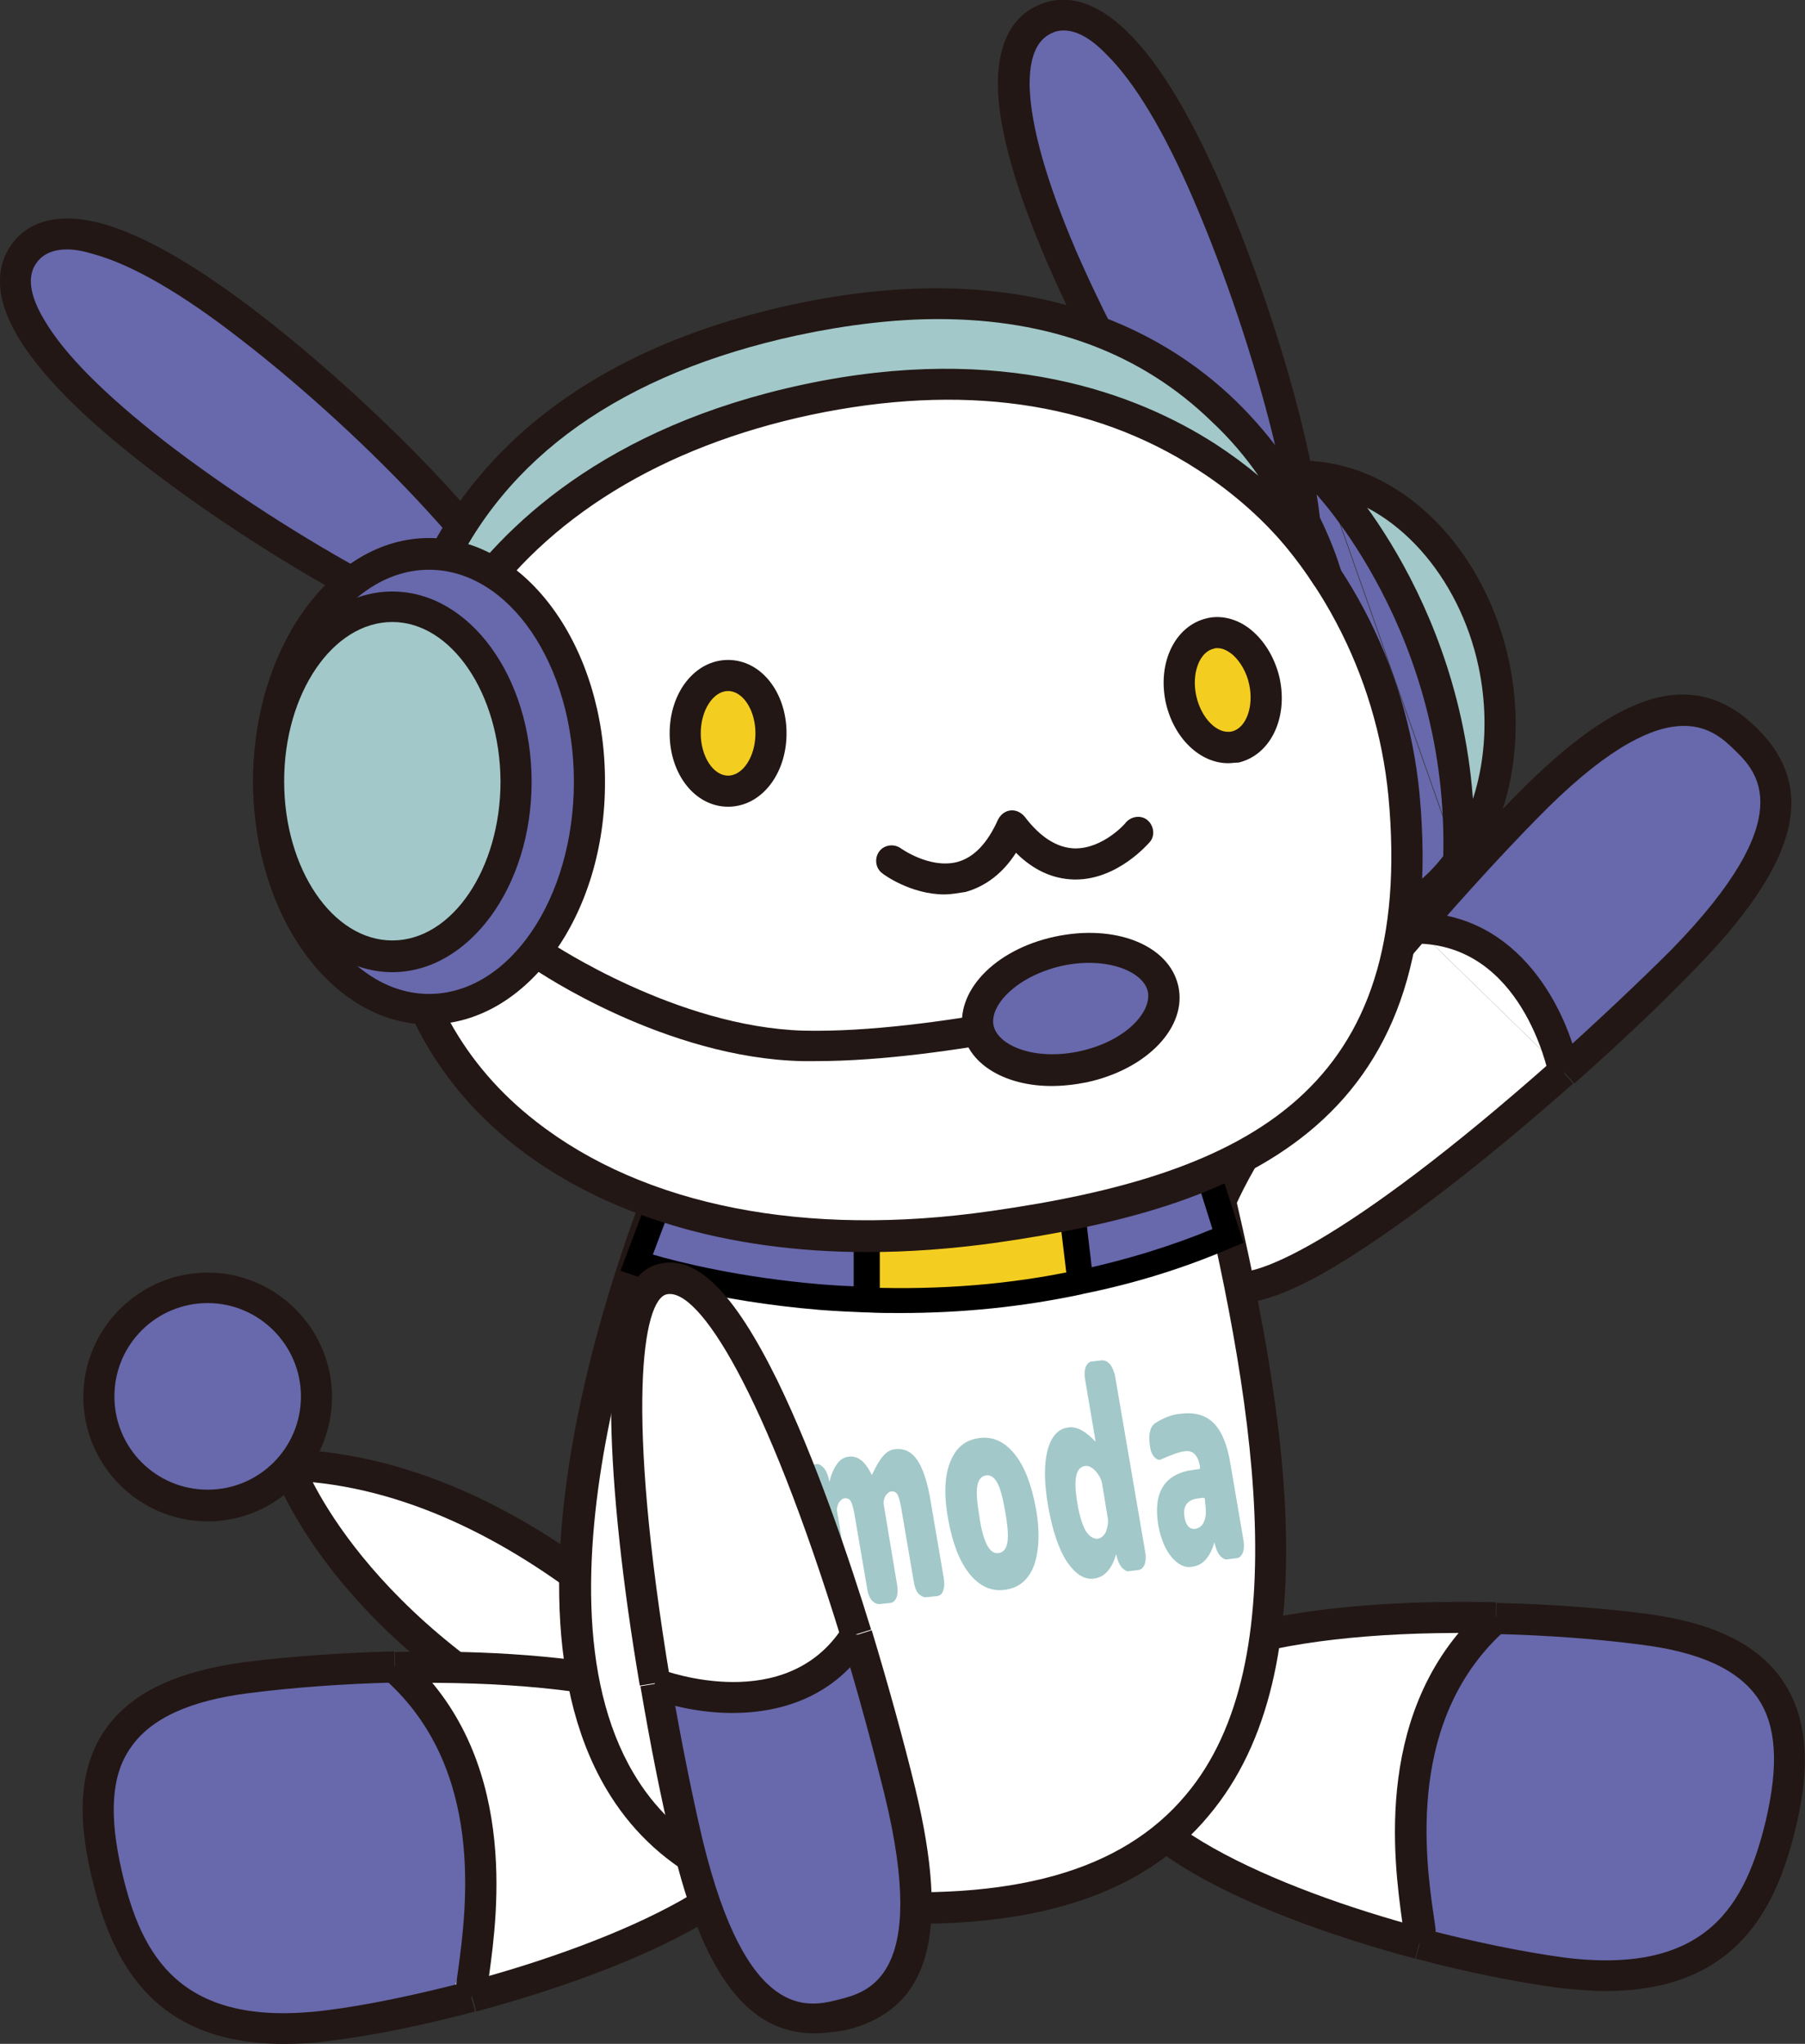<?xml version="1.0" encoding="utf-8"?>
<!-- Generator: Adobe Illustrator 24.2.1, SVG Export Plug-In . SVG Version: 6.00 Build 0)  -->
<svg version="1.1" id="圖層_1" xmlns="http://www.w3.org/2000/svg" xmlns:xlink="http://www.w3.org/1999/xlink" x="0px" y="0px"
	 width="290.3px" height="328.6px" viewBox="0 0 290.3 328.6" style="enable-background:new 0 0 290.3 328.6;" xml:space="preserve"
	>
<rect x="0" y="0" width="290.3" height="328.6" fill="#333333" stroke="none"/>
<style type="text/css">
	.st0{fill:#FFFFFF;}
	.st1{fill:#221714;}
	.st2{fill:#6868AC;}
	.st3{fill:#F4CD21;}
	.st4{fill:#A2C8C9;}
</style>
<g>
	<g>
		<path class="st0" d="M132,294.3c0,0-37-57.2-85.7-58.8C46.3,235.6,60.7,277.7,132,294.3z"/>
		<path class="st1" d="M132,296.8c-0.2,0-0.4,0-0.6-0.1c-71.9-16.7-86.9-58.6-87.5-60.4c-0.3-0.8-0.1-1.6,0.4-2.3s1.3-1,2.1-1
			c49.5,1.6,86.2,57.5,87.7,59.9c0.6,0.9,0.5,2-0.1,2.8C133.6,296.4,132.8,296.8,132,296.8z M50.3,238.3c5.1,9.9,23.8,38,75.7,51.9
			C115.9,276.7,86.5,241.9,50.3,238.3z"/>
	</g>
	<g>
		<circle class="st2" cx="33.4" cy="224.5" r="17.5"/>
		<path class="st1" d="M33.4,244.6c-11,0-20-9-20-20s9-20,20-20s20,9,20,20S44.4,244.6,33.4,244.6z M33.4,209.5c-8.3,0-15,6.7-15,15
			s6.7,15,15,15s15-6.7,15-15C48.4,216.3,41.7,209.5,33.4,209.5z"/>
	</g>
	<g id="XMLID_00000039833388311670155000000013855023860780407961_">
		<g>
			<path class="st2" d="M39.8,269.7c-24.2,3.1-26.2,16.3-22.6,31.7c3.6,15.4,11.5,27.3,35.7,24.2c6.2-0.8,14.4-2.4,22.9-4.7
				c-1.1-1.7,7.4-30.5-12.4-52.9C54.4,268.2,46,268.9,39.8,269.7z"/>
			<path class="st0" d="M63.5,268c0,0,22.3,22.3,8.7,53.7c0,0,56.4-13.7,53.7-34.3C123.7,270.7,89.8,267.5,63.5,268z"/>
			<path class="st0" d="M75.9,321L75.9,321C75.9,321,76,321,75.9,321L75.9,321z"/>
		</g>
		<g>
			<path class="st1" d="M76.6,323.4l-1.3-4.8c24-6.4,51.1-18.2,48.2-30.5c-2.7-11.7-25.1-18.2-59.9-17.5l-0.1-5
				c22.2-0.5,60.3,1.6,64.9,21.3C132.9,306.2,93.6,318.8,76.6,323.4z"/>
			<path class="st1" d="M45.6,328.6c-21.6,0-27.8-14-30.8-26.6c-1.6-6.7-3.1-16.4,2.1-23.9c4.1-5.9,11.4-9.4,22.6-10.9
				c7.2-0.9,15.7-1.5,23.9-1.7l0.1,5c-8.1,0.2-16.4,0.8-23.4,1.7c-9.6,1.2-15.9,4.1-19.1,8.8c-3.1,4.4-3.5,10.8-1.4,19.9
				c3.1,13.4,9.3,25.3,32.9,22.3c6.5-0.8,14.5-2.5,22.6-4.6l1.3,4.8c-8.3,2.2-16.6,3.9-23.3,4.7C50.5,328.5,48,328.6,45.6,328.6z"/>
			<path class="st1" d="M73.9,322.5c0-0.1-0.1-0.1-0.1-0.2c-0.7-1.1-0.6-2.2-0.1-5.7c1.3-9.7,4.4-32.3-11.9-46.7
				c-0.6-0.5-0.9-1.3-0.8-2.1c0.1-0.8,0.5-1.5,1.2-1.9l1.3,2.1l1.7-1.9c18.3,16.2,14.8,41.6,13.5,51.2c-0.2,1.3-0.4,2.7-0.4,3.1
				c0,0,0-0.4-0.3-0.8l-2.1,1.4L73.9,322.5z"/>
		</g>
	</g>
	<g id="XMLID_00000139276946641066222130000002242072400379484289_">
		<g>
			<path class="st2" d="M264,261.8c23.9,3.1,25.9,16.1,22.3,31.4s-11.4,27-35.3,23.9c-6.1-0.8-14.2-2.4-22.7-4.6
				c1.1-1.6-7.4-30.2,12.3-52.4C249.6,260.3,257.9,261,264,261.8z"/>
			<path class="st0" d="M240.6,260.1c0,0-22.1,22-8.6,53.1c0,0-55.8-13.6-53.1-34C181,262.8,214.6,259.6,240.6,260.1z"/>
			<path class="st0" d="M228.3,312.5L228.3,312.5C228.3,312.5,228.3,312.6,228.3,312.5L228.3,312.5z"/>
		</g>
		<g>
			<path class="st1" d="M227.6,314.9c-16.9-4.5-55.7-17-51.2-36.2c4.6-19.5,42.2-21.6,64.2-21.1l-0.1,5
				c-34.4-0.8-56.5,5.7-59.2,17.2c-2.9,12.2,23.9,23.9,47.6,30.2L227.6,314.9z"/>
			<path class="st1" d="M258.3,320.1c-2.3,0-4.8-0.2-7.6-0.5c-6.6-0.9-14.8-2.5-23-4.7l1.3-4.8c8,2.1,15.9,3.7,22.4,4.6
				c23.4,3,29.4-8.8,32.6-22c2.1-9,1.7-15.3-1.3-19.7c-3.2-4.6-9.3-7.4-18.9-8.6c-6.9-0.9-15.1-1.5-23.2-1.7l0.1-5
				c8.2,0.2,16.6,0.8,23.7,1.7c11,1.4,18.3,4.9,22.3,10.8c5.1,7.4,3.7,17.1,2.1,23.7C285.8,306.3,279.6,320.1,258.3,320.1z"/>
			<path class="st1" d="M230.3,314l-1.4-1.1l-2.8-1.7c-0.2,0.4-0.2,0.7-0.2,0.7c0-0.4-0.2-1.8-0.4-3.1c-1.3-9.5-4.8-34.6,13.4-50.7
				l1.7,1.9l1.5-2c0.6,0.5,1,1.2,1,1.9c0,0.8-0.3,1.5-0.8,2c-16.1,14.2-13.1,36.7-11.7,46.2c0.5,3.4,0.6,4.5-0.1,5.6
				C230.4,313.9,230.3,314,230.3,314z M226.2,311.1C226.2,311.2,226.2,311.2,226.2,311.1L226.2,311.1L226.2,311.1z"/>
		</g>
	</g>
	<g id="XMLID_00000169527490523027304690000002052408297855933885_">
		<g>
			<path class="st2" d="M245.4,129.9c18.9-19.4,28.4-17.8,35.4-11.1c6.9,6.8,8.7,16.3-10.2,35.6c-4.9,5-11.6,11.4-19,18
				c-0.3-1.3-4.9-23.1-23.8-23.2C234.2,141.6,240.5,134.8,245.4,129.9z"/>
			<path class="st0" d="M227.7,149.1L227.7,149.1c19,0.1,23.6,21.9,23.8,23.2l0,0L227.7,149.1z"/>
			<path class="st0" d="M227.7,149.1l23.8,23.2c-21.5,19.1-49.1,39.9-55.7,33.4C188.3,198.6,208.9,170.9,227.7,149.1z"/>
			<path class="st0" d="M251.5,172.4L251.5,172.4L251.5,172.4L251.5,172.4z"/>
		</g>
		<g>
			<path class="st1" d="M199.2,209.5c-2.2,0-3.9-0.6-5.2-1.9c-4.4-4.3-2.6-12.6,5.7-26c7.3-11.8,18.2-25,26-34.1l3.8,3.3
				c-27.4,31.6-35.8,49.5-32.1,53.2c2.8,2.7,19-4,52.3-33.5l3.3,3.7c-12.4,11-24.4,20.4-33.7,26.5
				C210.4,206.6,203.8,209.5,199.2,209.5z"/>
			<path class="st1" d="M253.2,174.2l-3.3-3.7c7-6.3,13.7-12.6,18.9-17.8c21-21.5,13.7-28.7,10.2-32.1s-10.8-10.5-31.8,11
				c-5.5,5.6-11.7,12.4-17.6,19.2l-3.8-3.3c5.9-6.8,12.2-13.7,17.8-19.4c17-17.4,29-20.8,38.9-11.1s6.8,21.8-10.2,39.1
				C267.1,161.5,260.3,167.9,253.2,174.2z"/>
			<path class="st1" d="M249.1,173.1v-0.2l0,0c-0.2-0.9-4.4-21.1-21.4-21.2v-2.5l-1.3-2.1c0.4-0.2,0.8-0.4,1.3-0.4l0,0
				c16.8,0.1,24.4,15.9,26.3,25.2c0,0.1,0,0.2,0,0.3l-2.1,0.2L249.1,173.1z"/>
		</g>
	</g>
	<g>
		<path class="st0" d="M109.3,184.3c0,0-51.9,115.9,27,122.1s75.6-52.3,57.4-124.4L109.3,184.3z"/>
		<path class="st1" d="M147.3,309.3c-3.6,0-7.3-0.2-11.3-0.5c-18-1.4-31-8.5-38.5-21.2c-21-35.5,8.2-101.6,9.4-104.4
			c0.4-0.9,1.3-1.5,2.2-1.5l84.4-2.3c1.2-0.1,2.2,0.8,2.5,1.9c10.9,43.5,18.3,87-1.6,110.6C184.7,303.6,169.2,309.3,147.3,309.3z
			 M111,186.7c-4.1,9.9-27.2,67.9-9.1,98.4c6.6,11.2,18.3,17.5,34.6,18.7c26.2,2,43.9-2.9,54.2-15.2c18.2-21.5,10.9-64.5,1.1-104.2
			L111,186.7z"/>
	</g>
	<g id="XMLID_00000084532213501072040850000011279146535132931713_">
		<g>
			<path d="M197.8,198.8c0,0.1,0,0.1-0.1,0.2c-8.1,3.5-16.1,5.9-23.9,7.5v-0.1v-0.2c7.7-1.6,15.7-4,23.7-7.4l-3.4-10.5l-22.2,1.4
				v-0.1c0-0.1-0.1-0.1-0.1-0.1l22.4-1.4c0.1,0,0.1,0,0.1,0.1L197.8,198.8z"/>
			<path class="st2" d="M194.1,188.2l3.4,10.5c-8,3.4-16,5.8-23.7,7.4l-1.9-16.6L194.1,188.2z"/>
			<path d="M173.7,206.4v0.1c-10.4,2.2-20.3,2.9-29,2.9c-1.8,0-3.6,0-5.4-0.1c0-0.2,0-0.3,0.1-0.3l0,0c0.1,0,0.1,0.1,0.1,0
				c9.8,0.3,21.6-0.2,34.1-2.8L173.7,206.4L173.7,206.4z"/>
			<path class="st3" d="M171.6,189.6l2.1,16.6c-12.6,2.6-24.3,3.2-34.1,2.8l0,0v-17.4L171.6,189.6z"/>
			<path d="M139.4,191.3l32.3-2c-0.1,0-0.1,0.1-0.1,0.2v0.1l-32.1,2v-0.1C139.6,191.4,139.5,191.4,139.4,191.3L139.4,191.3z"/>
			<path d="M139.4,191.3L139.4,191.3c-0.1,0-0.1,0.1-0.1,0.2v0.1l-33.4,2.1l-3.5,9.3c1.4,0.4,13,4.1,29.7,5.5
				c2.3,0.2,4.7,0.3,7.3,0.4v0.3c-2.6-0.1-5-0.2-7.3-0.4c-17.7-1.5-29.8-5.5-29.9-5.6c0,0-0.1,0-0.1-0.1V203l3.6-9.6l0.1-0.1
				L139.4,191.3z"/>
			<path class="st2" d="M139.3,191.6V209c-2.6-0.1-5-0.2-7.3-0.4c-16.7-1.4-28.3-5.1-29.7-5.5l3.5-9.3L139.3,191.6z"/>
		</g>
		<g>
			<path d="M144.8,211.1c-1.8,0-3.5,0-5.3-0.1h-0.1c-0.1,0-0.1,0-0.2,0c-2.4-0.1-4.8-0.2-7.3-0.4c-17.1-1.4-28.9-5.2-30.1-5.6
				l-2-0.7l4.7-12.5l91.1-5.7l4.4,13.7l-1.7,0.7c-7.6,3.3-15.6,5.8-24,7.5l-0.4,0.1l0,0C164.5,210.1,154.8,211.1,144.8,211.1z
				 M139.4,207v2.2V209l0.1-2C139.5,207,139.5,207,139.4,207z M139.6,207c11.7,0.4,23-0.5,33.7-2.8h0.2c7.5-1.6,14.7-3.8,21.5-6.6
				l-2.3-7.3l-85.4,5.3l-2.3,6.1c4.1,1.2,14,3.7,27.2,4.8c2.5,0.2,4.8,0.3,7.2,0.4L139.6,207L139.6,207z"/>
			<path d="M138.1,209.2c1.3,0,2.4,0.2,3.4,0.5v-0.5v-17.7c0-1.2-1-2.1-2.1-2.1c-1.2,0-2.1,1-2.1,2.1v17.7
				C137.6,209.2,137.8,209.2,138.1,209.2z"/>
			<path d="M171.7,206.3v0.9c1.1-0.8,2.5-1.4,4.1-1.6l-1.9-16.2v-0.1c-0.1-1.1-1-2-2.1-2v2.1l-0.3-2.1c-1.2,0.2-2,1.3-1.8,2.4
				L171.7,206.3z"/>
			<path d="M169.9,189.7v0.1V189.7z"/>
			<path d="M173.6,189.2L173.6,189.2L173.6,189.2z"/>
		</g>
	</g>
	<g id="XMLID_00000095323162364875559370000009109801750371356806_">
		<g>
			<path class="st2" d="M213.1,76.8c-2.8-0.4-5.6-0.4-8.5,0.2c-15.4,3.3-24.5,22-20.3,41.7s20.2,33.1,35.6,29.8
				c6-1.3,11-4.9,14.7-9.9L213,77.2L213.1,76.8z"/>
			<path class="st4" d="M213.1,76.8l-0.1,0.4c0,0,22.8,23.4,21.6,61.4c5.8-8,8.2-19.7,5.6-31.8C236.8,90.6,225.6,78.8,213.1,76.8z"
				/>
			<path class="st2" d="M213.1,77.2l21.6,61.4C235.9,100.6,213.1,77.2,213.1,77.2z"/>
		</g>
		<g>
			<path class="st1" d="M215.2,151.5c-15,0-29.3-13.4-33.3-32.2c-4.5-21.1,5.5-41.1,22.2-44.7c3.1-0.7,6.2-0.7,9.4-0.2l0,0
				c13.8,2.2,25.6,15.1,29.2,31.9c2.6,12.3,0.4,24.9-6,33.8c-4.2,5.8-9.8,9.5-16.2,10.9C218.7,151.3,217,151.5,215.2,151.5z
				 M209.4,79c-1.4,0-2.8,0.1-4.2,0.4c-14.1,3-22.3,20.4-18.4,38.8c3.9,18.4,18.6,30.9,32.6,27.8c5.2-1.1,9.7-4.2,13.2-9
				c5.6-7.7,7.5-18.9,5.2-29.8c-3.1-14.6-13.4-26.1-25.1-28C211.6,79,210.5,79,209.4,79z"/>
			<path class="st1" d="M237.1,138.6l-5-0.2c1.2-36.5-20.7-59.3-20.9-59.5l3.6-3.5C215.8,76.4,238.4,100.1,237.1,138.6z"/>
		</g>
	</g>
	<g>
		<path class="st2" d="M194.3,31.2c10.6,24.5,20.3,61.1,13.8,63.9s-26.6-29.3-37.2-53.7s-9.2-35.5-2.7-38.3
			C174.6,0.2,183.7,6.7,194.3,31.2z"/>
		<path class="st1" d="M207.2,97.8c-3.1,0-8.4-3.1-18.3-17.9c-7.2-10.8-15.1-25.2-20.4-37.5c-5.1-11.8-7.8-21.3-8-28.2
			c-0.2-8.6,3.4-12.1,6.6-13.4c3.1-1.4,8.1-1.7,14.3,4.4c5,4.9,10.1,13.3,15.2,25.1l0,0c5.3,12.3,10.5,27.8,13.4,40.5
			c5,21.4,1.8,25.5-1,26.7C208.6,97.6,208,97.8,207.2,97.8z M171.1,4.9c-0.7,0-1.3,0.1-1.9,0.4c-2.5,1.1-3.7,4-3.6,8.7
			c0.2,6.3,2.7,15.2,7.5,26.4c5.1,11.7,12.2,24.9,19.1,35.5c8.8,13.4,13.5,16.7,14.8,16.9c0.7-1.1,1.5-6.8-2.2-22.4
			c-3-12.3-7.8-26.6-12.8-38.2l0,0c-4.8-11.2-9.6-19.1-14.1-23.5C175.4,6.1,173.1,4.9,171.1,4.9z"/>
	</g>
	<g>
		<path class="st0" d="M225.7,127.9c4.5,47.6-21.5,63.1-66,69.5c-52.4,7.5-92.1-14.2-96.1-52.7s17.7-79.9,73-85.6
			C189.2,53.6,222.1,89.4,225.7,127.9z"/>
		<path class="st1" d="M139.5,201.3c-22.5,0-42.1-5.8-56.4-16.9c-12.7-9.9-20.3-23.6-21.9-39.5c-2.2-21,3.1-41.2,14.8-56.8
			c13.4-17.9,34.3-28.8,60.5-31.5c24.4-2.6,46.4,3.5,63.4,17.4c16,13.2,26.4,32.7,28.4,53.6c5.1,54.1-29.7,66.7-68.1,72.2
			C153,200.8,146.1,201.3,139.5,201.3z M147.2,61c-3.3,0-6.8,0.2-10.2,0.5C112.2,64.1,92.5,74.3,80,91
			c-10.9,14.7-15.8,33.6-13.8,53.3c1.5,14.5,8.4,27,20,36c17.4,13.6,43.4,18.7,73.2,14.4c41.6-5.9,68.3-19.6,63.9-66.7l0,0
			c-1.9-19.6-11.5-37.9-26.6-50.2C183.1,66.8,166.2,61,147.2,61z"/>
	</g>
	<g>
		<ellipse class="st3" cx="117.1" cy="117.9" rx="6.9" ry="9.3"/>
		<path class="st1" d="M117.1,129.7c-5.3,0-9.4-5.2-9.4-11.8c0-6.6,4.1-11.8,9.4-11.8s9.4,5.2,9.4,11.8S122.4,129.7,117.1,129.7z
			 M117.1,111.1c-2.4,0-4.4,3.1-4.4,6.8c0,3.7,2,6.8,4.4,6.8s4.4-3.1,4.4-6.8S119.5,111.1,117.1,111.1z"/>
	</g>
	<g>
		<ellipse transform="matrix(0.977 -0.215 0.215 0.977 -19.305 45.001)" class="st3" cx="196.7" cy="111" rx="6.9" ry="9.3"/>
		<path class="st1" d="M197.5,122.7c-4.5,0-8.7-4-10-9.7c-1.4-6.5,1.5-12.4,6.6-13.6c2.5-0.6,5.3,0.2,7.5,2.2c2,1.8,3.5,4.4,4.2,7.4
			l0,0c1.4,6.5-1.5,12.4-6.6,13.6C198.6,122.6,198.1,122.7,197.5,122.7z M195.8,104.2c-0.2,0-0.4,0-0.6,0.1c-2.3,0.5-3.6,4-2.8,7.6
			s3.4,6.2,5.7,5.7s3.6-4,2.8-7.6l0,0c-0.4-1.9-1.4-3.6-2.6-4.7C197.8,104.9,196.9,104.2,195.8,104.2z"/>
	</g>
	<g>
		<path class="st2" d="M40.5,52.7C61.6,69,87.7,96.5,83.4,102c-4.3,5.6-37.5-12.8-58.5-29.1S-0.3,46.2,4,40.6S19.4,36.4,40.5,52.7z"
			/>
		<path class="st1" d="M80.6,105.5c-3.7,0-10-1.8-21.3-7.6c-11.6-6-25.3-14.8-35.9-23C13.2,67,6.3,60,2.8,54
			C-1.6,46.5,0,41.8,2,39.1s6.3-5.4,14.6-3.1c6.7,1.9,15.2,6.8,25.4,14.7l0,0c10.6,8.2,22.6,19.3,31.3,29
			c14.7,16.3,13.9,21.4,12,23.8C84.6,104.6,83.3,105.5,80.6,105.5z M10.8,40.1c-2.2,0-3.8,0.7-4.8,2c-1.7,2.1-1.3,5.3,1.1,9.3
			c3.2,5.5,9.7,12,19.3,19.5c10.1,7.8,22.7,15.9,33.9,21.9c14.2,7.5,19.9,8.1,21.1,7.7c0.1-1.3-1.9-6.7-12.8-18.5
			C60.1,72.7,49,62.5,38.9,54.7c-9.6-7.5-17.6-12.1-23.7-13.8C13.6,40.4,12.1,40.1,10.8,40.1z"/>
	</g>
	<path class="st1" d="M151.9,143.8c-5.4,0-9.8-3.2-10-3.4c-1.1-0.8-1.3-2.4-0.5-3.5s2.4-1.3,3.5-0.5c0,0,4.6,3.3,9,2.2
		c2.7-0.7,4.9-3,6.6-6.8c0.4-0.8,1.1-1.4,2-1.5s1.7,0.3,2.3,1c2.5,3.3,5.2,5,8,5.1c4.6,0.1,8.3-4.1,8.3-4.2c0.9-1,2.5-1.2,3.5-0.3
		s1.2,2.5,0.3,3.5c-0.2,0.2-5.1,6-11.9,6c-0.1,0-0.2,0-0.3,0c-3.4-0.1-6.5-1.5-9.3-4.3c-2.1,3.3-4.9,5.4-8.1,6.3
		C154,143.6,152.9,143.8,151.9,143.8z"/>
	<g>
		<path class="st4" d="M213.3,92.5c0,0-15.1-56.3-85.4-41S64.5,123,64.5,123s5.1-45.9,65.5-58.7S213.3,92.5,213.3,92.5z"/>
		<path class="st1" d="M64.5,125.5c-1.3,0-2.3-0.9-2.5-2.2c-0.1-0.6-1.8-14.9,5.5-31.4C74.2,76.8,90,57.1,127.3,49
			c37.4-8.1,59.5,3.9,71.4,15.4c12.9,12.5,16.8,26.8,17,27.4c0.3,1.2-0.3,2.5-1.5,3s-2.5,0-3.1-1.1l0,0c-0.1-0.1-5.7-10-18.5-18.2
			c-17-11-38-13.9-62.2-8.8c-23.9,5.1-42.5,16.5-53.6,32.9C68.3,112,67,123.1,67,123.2C66.8,124.5,65.8,125.5,64.5,125.5L64.5,125.5
			z M150.9,51.3c-7,0-14.6,0.9-22.6,2.6C100.1,60,81.1,73.4,72.1,93.7c-1.4,3.2-2.5,6.3-3.3,9.2c1-1.9,2.2-3.9,3.6-5.9
			c8.3-12.3,24.9-28.4,56.9-35.2s53.6,1.5,66.2,9.6c2.6,1.7,4.9,3.4,6.9,5.1c-2-2.9-4.5-5.9-7.5-8.7
			C183.6,56.8,168.8,51.3,150.9,51.3z"/>
	</g>
	<g>
		<g>
			<ellipse class="st2" cx="69" cy="125.6" rx="25.8" ry="36.6"/>
			<path class="st1" d="M69,164.7c-15.6,0-28.3-17.5-28.3-39.1c0-21.5,12.7-39.1,28.3-39.1s28.3,17.5,28.3,39.1
				C97.4,147.2,84.7,164.7,69,164.7z M69,91.6c-12.9,0-23.3,15.3-23.3,34.1s10.5,34.1,23.3,34.1c12.9,0,23.3-15.3,23.3-34.1
				S81.9,91.6,69,91.6z"/>
		</g>
		<g>
			<ellipse class="st4" cx="63.1" cy="125.6" rx="19.9" ry="28.1"/>
			<path class="st1" d="M63.1,156.3c-12.3,0-22.4-13.7-22.4-30.6s10-30.6,22.4-30.6s22.4,13.7,22.4,30.6S75.4,156.3,63.1,156.3z
				 M63.1,100c-9.6,0-17.4,11.5-17.4,25.6s7.8,25.6,17.4,25.6s17.4-11.5,17.4-25.6C80.4,111.5,72.6,100,63.1,100z"/>
		</g>
	</g>
	<path class="st1" d="M131.2,170.6c-0.8,0-1.5,0-2.2,0c-21.9-0.5-42.4-14.3-43.2-14.9l2.8-4.1c0.2,0.1,20.2,13.5,40.6,14.1
		c20.9,0.5,50.7-7.1,51-7.2l1.2,4.8C180.1,163.5,152.5,170.6,131.2,170.6z"/>
	<g>
		
			<ellipse transform="matrix(0.977 -0.215 0.215 0.977 -30.915 40.922)" class="st2" cx="172.2" cy="162.2" rx="15.2" ry="9.5"/>
		<path class="st1" d="M169.1,174.6c-7.2,0-13.1-3.3-14.2-8.5l0,0c-1.4-6.6,5-13.4,14.7-15.5s18.4,1.3,19.9,7.9
			c1.5,6.6-5,13.4-14.7,15.5C172.8,174.4,170.9,174.6,169.1,174.6z M159.8,164.9c0.7,3.2,6.6,5.7,13.9,4.1
			c7.3-1.6,11.6-6.3,10.9-9.6c-0.7-3.2-6.6-5.7-13.9-4.1C163.4,157,159.1,161.7,159.8,164.9L159.8,164.9z"/>
	</g>
	<g>
		<path class="st4" d="M143.9,233c1.5-0.2,2.7,0.4,3.6,1.7c0.9,1.3,1.7,3.6,2.2,6.8l2.1,12.3c0.1,0.7,0.1,1.3-0.1,1.9
			s-0.5,0.8-0.9,0.9l-1.9,0.2c-0.4,0-0.8-0.2-1.2-0.6c-0.4-0.5-0.6-1.1-0.7-1.7l-2.1-12.3c-0.2-1-0.4-1.7-0.6-2
			c-0.2-0.3-0.6-0.5-1-0.4c-0.3,0-0.6,0.3-0.9,0.7c-0.2,0.4-0.3,0.8-0.3,1.2l2.2,13.2c0.1,0.7,0.1,1.3-0.1,1.9
			c-0.2,0.5-0.5,0.8-0.9,0.9l-1.9,0.2c-0.4,0-0.8-0.2-1.2-0.6c-0.4-0.5-0.6-1.1-0.7-1.7l-2.1-12.3c-0.2-1-0.4-1.7-0.6-2
			c-0.2-0.3-0.6-0.5-1-0.4c-0.3,0-0.6,0.3-0.9,0.7c-0.2,0.4-0.3,0.8-0.3,1.2l2.2,13.2c0.1,0.7,0.1,1.3-0.1,1.9
			c-0.2,0.5-0.5,0.8-0.9,0.9l-2,0.2c-0.4,0-0.8-0.2-1.2-0.6c-0.4-0.5-0.6-1.1-0.8-1.7l-3.1-18.3c-0.1-0.7-0.1-1.3,0.1-1.9
			c0.2-0.5,0.5-0.8,0.9-0.9l1.6-0.2c0.4-0.1,0.8,0.2,1.2,0.6c0.4,0.5,0.6,1,0.8,1.8l0.1,0.5c0,0,0,0,0,0c0,0,0,0,0-0.1
			c0.3-1.2,0.7-2.1,1.2-2.8c0.5-0.7,1.1-1.1,1.8-1.2c0.8-0.1,1.5,0.1,2,0.5c0.6,0.4,1.2,1.2,1.8,2.4c0,0,0,0,0,0c0,0,0.1,0,0.1-0.1
			C141.5,234.4,142.6,233.1,143.9,233z"/>
		<path class="st4" d="M152.8,235.1c0.9-2.3,2.4-3.6,4.7-3.9c2.2-0.3,4.1,0.6,5.7,2.6c1.6,2,2.7,4.9,3.4,8.7
			c0.7,3.8,0.5,6.9-0.3,9.2c-0.9,2.3-2.4,3.6-4.7,3.9c-2.2,0.3-4.1-0.6-5.7-2.6c-1.6-2-2.7-4.9-3.4-8.7
			C151.8,240.5,151.9,237.4,152.8,235.1z M158.8,248.5c0.5,0.9,1.1,1.3,1.8,1.2c0.7-0.1,1.2-0.6,1.4-1.6c0.2-1,0.1-2.6-0.3-4.9
			c-0.4-2.3-0.8-3.9-1.3-4.8c-0.5-0.9-1.1-1.3-1.8-1.2c-0.7,0.1-1.2,0.6-1.4,1.6c-0.2,1-0.1,2.6,0.3,4.9
			C157.8,246,158.3,247.6,158.8,248.5z"/>
		<path class="st4" d="M177.3,218.7c0.4,0,0.8,0.2,1.2,0.6c0.4,0.5,0.6,1.1,0.8,1.7l4.9,28.6c0.1,0.7,0.1,1.3-0.1,1.9
			c-0.2,0.5-0.5,0.8-0.9,0.9l-1.6,0.2c-0.4,0.1-0.8-0.2-1.2-0.6c-0.4-0.5-0.6-1-0.8-1.8l-0.1-0.4c0,0,0,0,0,0c0,0,0,0,0,0.1
			c-0.7,2.4-1.9,3.7-3.6,3.9c-1.5,0.2-2.9-0.7-4.3-2.7c-1.3-2-2.3-4.9-3-8.8c-0.7-3.9-0.7-7-0.1-9.2c0.6-2.2,1.7-3.4,3.3-3.6
			c1.4-0.2,2.8,0.6,4.3,2.2c0,0,0,0,0.1,0c0,0,0,0,0,0l-1.7-10c-0.1-0.7-0.1-1.3,0.1-1.9c0.2-0.5,0.5-0.8,0.9-0.9L177.3,218.7z
			 M178.1,243.7l-0.8-4.9c-0.1-0.9-0.5-1.6-1.1-2.3c-0.6-0.6-1.1-0.9-1.7-0.8c-1.5,0.2-1.9,2.2-1.2,6.1c0.3,1.9,0.8,3.4,1.3,4.3
			c0.6,0.9,1.2,1.3,1.9,1.3c0.6-0.1,1.1-0.5,1.4-1.2C178.2,245.3,178.3,244.5,178.1,243.7z"/>
		<path class="st4" d="M189.8,227.3c2.3-0.3,4.1,0.2,5.4,1.5c1.3,1.3,2.2,3.5,2.7,6.6l2.1,12.3c0.1,0.7,0.1,1.3-0.1,1.9
			c-0.2,0.5-0.5,0.8-0.9,0.9l-1.6,0.2c-0.4,0.1-0.8-0.2-1.2-0.6c-0.4-0.5-0.6-1-0.8-1.8l-0.1-0.4c0,0,0,0,0,0c0,0,0,0,0,0.1
			c-0.7,2.4-1.9,3.7-3.6,3.9c-1.2,0.2-2.3-0.4-3.3-1.6c-1-1.2-1.7-2.9-2.1-5c-0.9-5.4,1-8.4,5.7-9l0.8-0.1c0.2,0,0.2-0.2,0.2-0.4
			l0,0c-0.3-1.8-1.1-2.6-2.3-2.5c-1,0.1-2.3,0.6-3.9,1.3c-0.3,0.2-0.7,0.1-1.1-0.3c-0.4-0.4-0.6-0.9-0.7-1.5l-0.1-0.7
			c-0.1-0.7-0.1-1.4,0.1-2.1s0.5-1,0.8-1.2C187.2,227.9,188.6,227.4,189.8,227.3z M193.8,241.5l0-0.3c0-0.3-0.1-0.4-0.3-0.4
			l-0.8,0.1c-1.7,0.2-2.5,1.2-2.2,3c0.2,1.3,0.8,2,1.7,1.9c0.7-0.1,1.2-0.5,1.5-1.3C194,243.7,194,242.7,193.8,241.5z"/>
	</g>
	<g id="XMLID_00000160910092588198064750000006724051381828058508_">
		<g>
			<path class="st2" d="M144.7,288c6.4,26.3,0,33.5-9.4,35.8s-18.4-1.3-24.8-27.5c-1.6-6.8-3.5-15.8-5.1-25.6
				c1.3,0.5,22.2,8.1,32.3-7.9C140.7,272.3,143.1,281.2,144.7,288z"/>
			<path class="st0" d="M137.7,262.7L137.7,262.7c-10.2,16-31.1,8.4-32.3,7.9l0,0L137.7,262.7z"/>
			<path class="st0" d="M137.7,262.7l-32.3,7.9c-4.8-28.3-7.8-62.8,1.2-65C116.7,203.2,129.3,235.3,137.7,262.7z"/>
			<path class="st0" d="M105.4,270.6L105.4,270.6L105.4,270.6L105.4,270.6z"/>
		</g>
		<g>
			<path class="st1" d="M102.9,271c-2.8-16.4-4.4-31.5-4.6-42.7c-0.3-15.8,2.2-23.8,7.7-25.1c6-1.5,12,4.5,19,18.7
				c6.1,12.5,11.6,28.7,15.1,40.1l-4.8,1.5c-12.3-40-23-56.6-28.1-55.4c-3.8,0.9-6.7,18.2,0.6,62.1L102.9,271z"/>
			<path class="st1" d="M130.9,326.9c-10.6,0-17.8-9.5-22.7-30c-1.8-7.2-3.6-16.4-5.2-25.8l4.9-0.8c1.6,9.3,3.4,18.3,5.1,25.5
				c7.1,29.3,17,26.9,21.8,25.7c4.8-1.2,14.6-3.6,7.5-32.8c-1.9-7.7-4.3-16.6-6.9-25.1l4.8-1.5c2.6,8.6,5.1,17.6,7,25.4
				c5.7,23.6,2.3,35.6-11.2,38.9C134.1,326.7,132.5,326.9,130.9,326.9z"/>
			<path class="st1" d="M117.8,275.4c-5.1,0-9.8-1.1-13.3-2.4c-0.1,0-0.2-0.1-0.3-0.1l1-1.9l0.9-2.7l0.2,0.1l0,0
				c0.8,0.3,20.2,7.4,29.3-6.9l2.1,1.3l2.5,0.4c-0.1,0.3-0.2,0.7-0.4,0.9C134.4,272.7,125.8,275.4,117.8,275.4z"/>
		</g>
	</g>
</g>
</svg>
